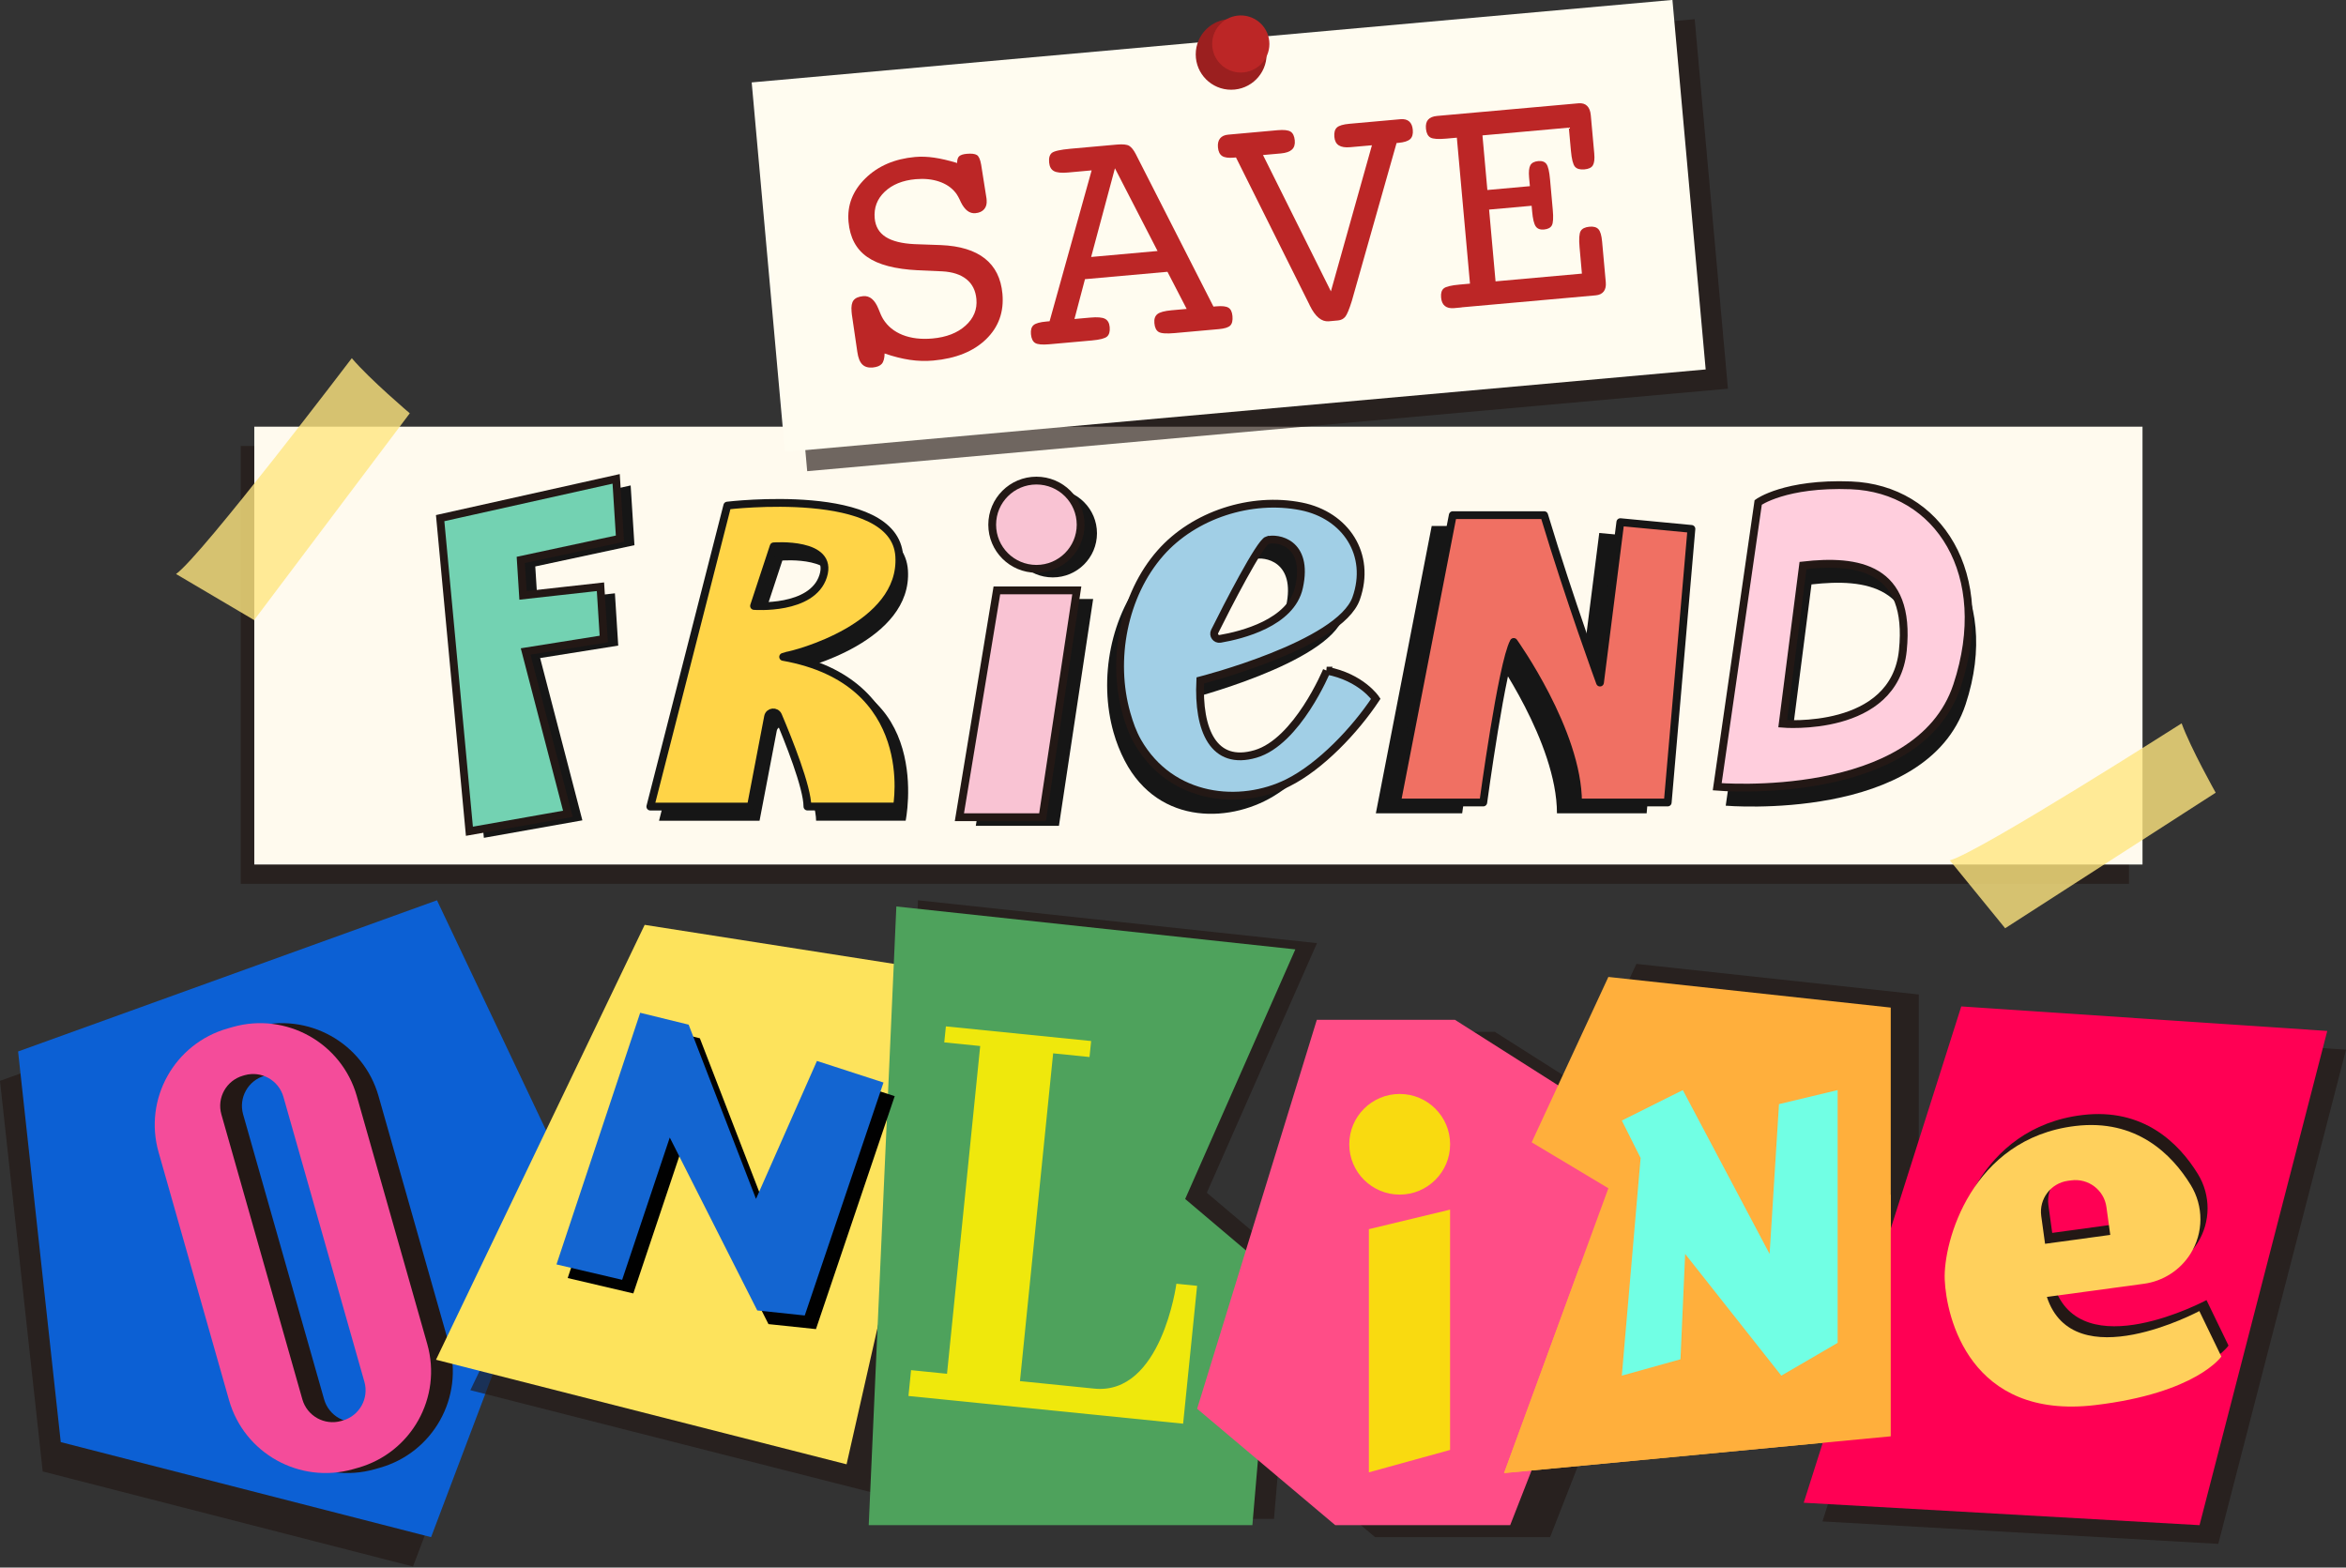 <svg width="642" height="429" viewBox="0 0 642 429" fill="none" xmlns="http://www.w3.org/2000/svg">
<rect x="0" y="0" width="642" height="429" fill="#333333" stroke="none"/>
<g clip-path="url(#clip0_191_576)">
<path d="M114.633 254.419L0 295.797L11.69 402.687L113.022 428.711L150.406 329.861L114.633 254.419Z" fill="#231815" fill-opacity="0.65"/>
<path d="M119.582 246.378L4.949 287.756L16.626 394.659L117.971 420.67L155.355 321.833L119.582 246.378Z" fill="#0C60D4"/>
<path d="M185.82 261.438L128.715 380.454L241.072 409.056L271.485 274.84L185.82 261.438Z" fill="#231815" fill-opacity="0.65"/>
<path d="M371.27 282.382L338.516 388.826L376.309 420.67H424.193L464.506 317.583L409.076 282.382H371.27Z" fill="#231815" fill-opacity="0.65"/>
<path d="M447.815 263.787L426.815 309.044L447.815 321.616L419.256 399.56L525.09 389.503V272.159L447.815 263.787Z" fill="#231815" fill-opacity="0.65"/>
<path d="M251.215 246.378L243.656 415.68H348.633L354.517 346.951L330.255 326.415L360.4 258.107L251.215 246.378Z" fill="#231815" fill-opacity="0.65"/>
<path d="M582.607 122.053H65.881V241.873H582.607V122.053Z" fill="#231815" fill-opacity="0.65"/>
<path d="M586.314 116.769H69.588V236.589H586.314V116.769Z" fill="#FFFAEE"/>
<path d="M122.871 367.818L103.585 299.944C99.441 285.382 84.26 276.92 69.654 281.055L68.273 281.451C53.68 285.586 45.2 300.736 49.344 315.311L68.631 383.185C72.775 397.748 87.956 406.21 102.562 402.074L103.943 401.679C118.536 397.544 127.015 382.394 122.871 367.818ZM99.748 388.75L99.313 388.877C94.747 390.167 90.002 387.525 88.698 382.968L66.533 304.973C65.241 300.417 67.889 295.682 72.455 294.38L72.89 294.252C77.456 292.963 82.201 295.605 83.505 300.161L105.669 378.156C106.961 382.713 104.314 387.448 99.748 388.75Z" fill="#231815"/>
<path d="M176.42 253.104L119.314 372.119L231.671 400.734L262.085 266.518L176.42 253.104Z" fill="#FDE35C"/>
<path d="M245.293 248.075L237.734 417.39H342.724L348.595 348.661L324.333 328.125L354.478 259.817L245.293 248.075Z" fill="#4EA25C"/>
<path d="M360.36 279.09L327.605 385.534L365.399 417.39H413.27L453.583 314.29L398.153 279.09H360.36Z" fill="#FF4D87"/>
<path d="M440.142 267.36L419.154 312.618L440.142 325.19L411.596 403.134L517.417 393.076V275.746L440.142 267.36Z" fill="#FFAF3C"/>
<path d="M541.846 280.558L498.732 416.369L607.048 422.508L642.002 287.258L541.846 280.558Z" fill="#231815" fill-opacity="0.65"/>
<path d="M536.715 275.427L493.602 411.251L601.917 417.39L636.871 282.14L536.715 275.427Z" fill="#FF0054"/>
<path d="M178.262 280.889L155.355 349.759L173.312 353.97L186.357 315.043L210.3 362.369L223.294 363.734L244.844 299.983L226.619 294.086L209.942 331.826L191.524 284.144L178.262 280.889Z" fill="#010101"/>
<path d="M116.922 367.818L97.635 299.944C93.492 285.382 78.31 276.92 63.705 281.055L62.323 281.451C47.73 285.586 39.251 300.736 43.395 315.311L62.681 383.185C66.825 397.748 82.007 406.21 96.612 402.074L97.994 401.679C112.587 397.544 121.066 382.394 116.922 367.818ZM93.799 388.75L93.364 388.877C88.798 390.167 84.053 387.525 82.748 382.968L60.584 304.973C59.292 300.417 61.94 295.682 66.506 294.38L66.94 294.252C71.506 292.963 76.251 295.605 77.556 300.161L99.72 378.156C101.012 382.713 98.365 387.448 93.799 388.75Z" fill="#F44C9A"/>
<path d="M321.928 351.316C321.928 351.316 317.874 381.87 299.444 380.02C281.014 378.156 279.121 377.965 279.121 377.965L288.202 288.266L298.152 289.274L298.6 284.897L258.85 280.889L258.402 285.267L268.238 286.262L259.157 375.961L249.322 374.966L248.605 382.036L323.77 389.618L327.594 351.89L321.928 351.316Z" fill="#EFE80C"/>
<path d="M383.036 326.925C390.658 326.925 396.836 320.76 396.836 313.154C396.836 305.548 390.658 299.383 383.036 299.383C375.415 299.383 369.236 305.548 369.236 313.154C369.236 320.76 375.415 326.925 383.036 326.925Z" fill="#F9DA10"/>
<path d="M374.607 336.383L396.823 331.035V396.803L374.607 402.929V336.383Z" fill="#F9DA10"/>
<path d="M603.824 355.796C603.824 355.796 569.42 374.251 562.104 351.928L588.655 348.329C593.899 347.614 598.567 344.615 601.381 340.148C605.013 334.379 605.026 327.079 601.458 321.271C596.316 312.912 586.596 303.122 569.842 305.152C541.462 308.585 533.711 336.906 534.146 347.206C534.581 357.506 541.027 385.585 575.265 381.539C603.031 378.259 609.848 368.24 609.848 368.24L603.824 355.796ZM560.557 329.784C559.917 325.113 563.191 320.799 567.872 320.161L568.755 320.046C573.436 319.408 577.759 322.675 578.398 327.347L579.447 334.966L561.605 337.404L560.557 329.784Z" fill="#231815"/>
<path d="M432.366 346.402L517.417 326.926V393.077L411.596 403.134L432.366 346.402Z" fill="#FFAF3C"/>
<path d="M443.824 376.472L448.966 316.907L443.824 306.658L460.515 298.324L484.265 343.16L486.836 302.165L502.887 298.324V367.499L487.475 376.472L461.154 343.16L459.875 371.992L443.824 376.472Z" fill="#71FFE4"/>
<path d="M175.191 277.163L152.285 346.032L170.255 350.244L183.287 311.304L207.229 358.629L220.224 360.008L241.774 296.256L223.562 290.347L206.884 328.1L188.454 280.417L175.191 277.163Z" fill="#1365D1"/>
<path d="M124.406 143.584L132.413 229.288L159.373 224.502L147.811 180.087L169.183 176.679L168.275 162.372L147.095 164.733L146.481 155.02L173.621 149.2L172.585 132.851L124.406 143.584Z" fill="#161616"/>
<path d="M216.694 183.648C216.694 183.648 217.525 183.354 217.563 183.354C219.763 183.073 249.704 175.441 248.463 156.067C247.171 135.901 201.41 142.244 201.41 142.244L180.346 224.617H207.856L212.563 200.023C212.831 198.619 214.75 198.414 215.313 199.729C218.177 206.481 223.332 219.346 223.332 224.604H247.836C247.836 224.604 255.907 185.779 216.694 183.648ZM208.726 169.698L214.097 153.399C214.097 153.399 230.647 152.11 227.642 161.555C224.636 170.987 208.726 169.71 208.726 169.71V169.698Z" fill="#161616"/>
<path d="M359.528 188.727C359.528 188.727 351.471 208.178 340.037 211.522C328.616 214.879 324.242 205.153 324.919 191.408C324.919 191.408 363.096 181.695 367.586 168.945C371.806 156.973 364.733 146.214 352.558 143.776C338.86 141.045 323.231 146.06 314.023 156.526C303.842 168.102 300.568 185.868 304.75 200.52C305.505 203.162 306.515 205.728 307.781 208.165C317.194 226.276 337.568 225.23 349.655 217.176C361.753 209.135 366.076 203.43 372.957 196.423C372.957 196.423 369.044 190.527 359.515 188.715L359.528 188.727ZM343.311 153.029C345.818 152.276 354.694 153.463 351.944 165.932C349.795 175.671 336.225 179.027 330.368 180.023C329.229 180.214 328.347 179.04 328.859 178.006C332.248 171.178 341.252 153.642 343.298 153.016L343.311 153.029Z" fill="#161616"/>
<path opacity="0.8" d="M96.267 98.033C96.267 98.033 55.225 152.085 48.178 157.088L69.549 169.698L112.139 113.106C112.139 113.106 101.203 103.828 96.279 98.033H96.267Z" fill="#FFE680"/>
<path opacity="0.8" d="M597.018 197.955C597.018 197.955 541.665 233.258 533.582 235.453L548.725 254.036L606.342 216.934C606.342 216.934 599.538 204.86 597.018 197.955Z" fill="#FFE680"/>
<path d="M277.29 163.916L267.033 225.996H289.786L299.148 163.916H277.29Z" fill="#161616"/>
<path d="M288.097 158.019C294.779 158.019 300.196 152.614 300.196 145.945C300.196 139.277 294.779 133.872 288.097 133.872C281.415 133.872 275.998 139.277 275.998 145.945C275.998 152.614 281.415 158.019 288.097 158.019Z" fill="#161616"/>
<path d="M391.797 143.942L376.514 222.575H400.136C400.136 222.575 405.252 184.618 408.475 178.645C408.475 178.645 426.073 203.175 426.073 222.575H450.617L457.101 147.707L437.648 145.856L432.085 189.761C432.085 189.761 423.925 167.579 416.801 143.942H391.797Z" fill="#161616"/>
<path d="M508.642 138.798C487.053 137.152 483.472 142.678 483.472 142.678L472.256 220.494C472.256 220.494 527.2 225.204 537.905 192.773C547.958 162.308 530.218 140.444 508.642 138.798ZM523.043 183.175C520.754 205.906 490.161 203.264 490.161 203.264L495.725 159.934C510.727 158.223 525.333 160.444 523.043 183.175Z" fill="#161616"/>
<path d="M601.865 358.795C601.865 358.795 567.461 377.25 560.145 354.928L586.696 351.329C591.94 350.614 596.608 347.615 599.422 343.148C603.054 337.379 603.067 330.078 599.499 324.271C594.357 315.911 584.637 306.122 567.883 308.151C539.503 311.585 531.752 339.906 532.187 350.206C532.622 360.505 539.068 388.584 573.306 384.538C601.072 381.258 607.889 371.239 607.889 371.239L601.865 358.795ZM558.598 332.771C557.958 328.1 561.232 323.786 565.913 323.148L566.796 323.033C571.477 322.395 575.8 325.662 576.439 330.333L577.488 337.953L559.646 340.391L558.598 332.771Z" fill="#FFD05C"/>
<path d="M463.764 5.253L211.799 27.826L220.896 128.95L472.861 106.376L463.764 5.253Z" fill="#231815" fill-opacity="0.65"/>
<path d="M457.672 -0.02L205.707 22.554L214.804 123.677L466.769 101.104L457.672 -0.02Z" fill="#FFFCF0"/>
<path d="M242.081 96.706C242.055 98.046 241.799 99.003 241.313 99.565C240.827 100.126 240.009 100.458 238.845 100.573C237.604 100.688 236.645 100.407 235.967 99.731C235.29 99.054 234.842 97.918 234.612 96.297L233.115 86.061L233.039 85.27C232.911 83.853 233.09 82.82 233.588 82.181C234.087 81.543 234.97 81.16 236.236 81.045C238.014 80.892 239.395 82.041 240.393 84.517C240.866 85.755 241.288 86.687 241.672 87.312C242.899 89.29 244.677 90.733 247.005 91.664C249.345 92.583 252.069 92.915 255.177 92.634C259.001 92.29 262.02 91.115 264.245 89.099C266.471 87.082 267.455 84.67 267.2 81.862C266.995 79.527 266.087 77.714 264.488 76.425C262.889 75.136 260.677 74.409 257.825 74.255L251.174 73.962C244.971 73.656 240.341 72.443 237.323 70.325C234.292 68.219 232.591 65.015 232.207 60.727C231.798 56.209 233.333 52.239 236.799 48.831C240.265 45.424 244.805 43.471 250.407 42.961C252.031 42.82 253.771 42.871 255.612 43.139C257.454 43.407 259.564 43.892 261.93 44.607C261.917 43.739 262.097 43.126 262.48 42.769C262.864 42.412 263.567 42.182 264.565 42.093C265.869 41.978 266.79 42.093 267.327 42.424C267.865 42.756 268.261 43.65 268.504 45.092L269.962 54.307L270.001 54.754C270.09 55.787 269.873 56.617 269.323 57.255C268.786 57.88 267.98 58.251 266.918 58.34C265.345 58.48 264.041 57.498 262.979 55.392C262.455 54.192 261.956 53.299 261.483 52.712C260.37 51.32 258.861 50.312 256.955 49.674C255.049 49.036 252.926 48.831 250.586 49.036C247.005 49.355 244.178 50.503 242.094 52.482C240.022 54.46 239.114 56.872 239.369 59.744C239.574 61.99 240.572 63.688 242.362 64.836C244.153 65.985 246.787 66.649 250.266 66.815L257.454 67.07C262.672 67.287 266.688 68.512 269.515 70.746C272.341 72.979 273.94 76.195 274.323 80.394C274.771 85.359 273.275 89.507 269.847 92.838C266.407 96.17 261.598 98.11 255.408 98.671C253.272 98.863 251.136 98.799 248.987 98.48C246.839 98.161 244.536 97.586 242.068 96.731L242.081 96.706Z" fill="#BC2626"/>
<path d="M298.753 46.623L292.268 47.21C290.465 47.376 289.173 47.236 288.406 46.815C287.639 46.394 287.204 45.602 287.101 44.453C286.986 43.241 287.229 42.373 287.83 41.863C288.432 41.352 290.145 40.956 292.985 40.701L305.646 39.565C307.271 39.425 308.396 39.54 309.01 39.91C309.624 40.293 310.225 41.033 310.801 42.143L332.07 83.904L332.824 83.84C334.423 83.7 335.536 83.815 336.175 84.21C336.815 84.606 337.173 85.372 337.275 86.52C337.377 87.733 337.173 88.588 336.661 89.099C336.137 89.609 335.114 89.928 333.566 90.069L321.48 91.153C319.229 91.358 317.758 91.256 317.08 90.847C316.402 90.451 316.006 89.635 315.904 88.422C315.801 87.299 316.083 86.482 316.735 85.959C317.387 85.436 318.679 85.091 320.61 84.912L324.741 84.542L319.485 74.383L296.911 76.399L294.033 87.299L298.344 86.916C300.3 86.737 301.656 86.852 302.398 87.248C303.152 87.644 303.574 88.397 303.677 89.52C303.779 90.732 303.536 91.6 302.948 92.111C302.347 92.621 300.978 92.979 298.817 93.17L287.127 94.217C285.234 94.383 283.955 94.268 283.29 93.872C282.625 93.476 282.241 92.659 282.126 91.447C282.024 90.298 282.267 89.469 282.843 88.971C283.431 88.473 284.607 88.141 286.385 87.988L287.229 87.912L298.74 46.61L298.753 46.623ZM298.599 70.324L316.773 68.691L305.109 46.049L298.599 70.324Z" fill="#BC2626"/>
<path d="M338.248 43.088L337.673 43.139C336.189 43.267 335.115 43.126 334.45 42.693C333.785 42.259 333.401 41.467 333.299 40.319C333.209 39.285 333.401 38.468 333.887 37.868C334.373 37.268 335.115 36.936 336.125 36.847L349.593 35.635C351.345 35.481 352.534 35.609 353.186 36.03C353.839 36.451 354.21 37.255 354.325 38.43C354.427 39.527 354.171 40.357 353.557 40.931C352.943 41.505 351.933 41.863 350.513 41.99L345.628 42.425L364.211 79.731L375.44 39.757L369.532 40.28C368.138 40.408 367.089 40.242 366.373 39.782C365.656 39.323 365.247 38.544 365.158 37.46C365.055 36.273 365.285 35.418 365.861 34.894C366.437 34.358 367.588 34.026 369.314 33.873L383.268 32.622C384.278 32.533 385.058 32.737 385.634 33.235C386.196 33.733 386.529 34.499 386.619 35.532C386.721 36.681 386.491 37.536 385.902 38.072C385.314 38.608 384.265 38.953 382.718 39.093L382.181 39.144L369.941 82.347C369.225 84.645 368.624 86.1 368.138 86.687C367.652 87.274 366.999 87.618 366.168 87.695L363.636 87.925C361.679 88.103 359.952 86.674 358.456 83.649L358.341 83.394L338.235 43.088H338.248Z" fill="#BC2626"/>
<path d="M399.981 84.134L397.897 84.326C396.835 84.415 396.004 84.223 395.403 83.738C394.802 83.253 394.456 82.488 394.367 81.415C394.264 80.229 394.507 79.399 395.109 78.914C395.71 78.429 397.142 78.084 399.431 77.88L402.271 77.625L398.677 37.677L395.838 37.932C393.612 38.136 392.154 38.034 391.451 37.638C390.747 37.243 390.338 36.438 390.223 35.226C390.121 34.128 390.325 33.299 390.824 32.737C391.323 32.176 392.141 31.831 393.267 31.729L395.262 31.55L431.955 28.27C432.966 28.181 433.759 28.411 434.321 28.972C434.897 29.534 435.23 30.389 435.332 31.538L436.278 42.003C436.419 43.548 436.278 44.62 435.895 45.258C435.511 45.896 434.731 46.253 433.58 46.355C432.365 46.458 431.495 46.215 430.983 45.602C430.472 44.99 430.101 43.548 429.896 41.276L429.321 34.932L405.686 37.051L407.028 51.997L418.667 50.95L418.45 48.602C418.309 47.006 418.424 45.883 418.795 45.219C419.166 44.556 419.895 44.186 420.956 44.084C421.992 43.994 422.747 44.262 423.195 44.888C423.655 45.513 423.987 46.93 424.179 49.112L424.921 57.357C425.126 59.578 425.036 61.007 424.678 61.671C424.32 62.335 423.604 62.705 422.542 62.807C421.481 62.909 420.713 62.616 420.253 61.939C419.792 61.263 419.46 59.91 419.281 57.868L419.14 56.311L407.502 57.357L409.267 76.999L432.902 74.881L432.262 67.695C432.058 65.423 432.16 63.93 432.557 63.241C432.953 62.552 433.772 62.156 434.974 62.041C436.099 61.939 436.918 62.169 437.429 62.73C437.941 63.292 438.273 64.415 438.427 66.1L439.437 77.268C439.527 78.327 439.335 79.169 438.862 79.782C438.376 80.394 437.647 80.739 436.675 80.828L399.981 84.109V84.134Z" fill="#BC2626"/>
<path d="M336.915 24.556C342.269 24.556 346.61 20.225 346.61 14.882C346.61 9.539 342.269 5.208 336.915 5.208C331.561 5.208 327.221 9.539 327.221 14.882C327.221 20.225 331.561 24.556 336.915 24.556Z" fill="#9B1F1F"/>
<path d="M339.552 19.847C343.875 19.847 347.379 16.349 347.379 12.036C347.379 7.722 343.875 4.225 339.552 4.225C335.229 4.225 331.725 7.722 331.725 12.036C331.725 16.349 335.229 19.847 339.552 19.847Z" fill="#BC2626"/>
<path d="M120.451 141.797L128.457 227.488L155.405 222.715L143.843 178.287L165.228 174.879L164.32 160.572L143.127 162.933L142.513 153.233L169.653 147.413L168.617 131.051L120.451 141.797Z" fill="#73D2B2" stroke="#231815" stroke-width="2.133" stroke-miterlimit="10"/>
<path d="M214.315 179.768C214.315 179.768 215.146 179.474 215.185 179.474C217.384 179.193 247.325 171.561 246.084 152.187C244.844 132.812 199.031 138.364 199.031 138.364L177.967 220.737H205.477L210.184 196.143C210.452 194.739 212.371 194.535 212.934 195.849C215.798 202.601 220.953 215.466 220.953 220.724H245.458C245.458 220.724 251.865 186.43 214.315 179.768ZM206.347 165.818L211.719 149.519C211.719 149.519 228.268 148.23 225.263 157.675C222.257 167.107 206.347 165.83 206.347 165.83V165.818Z" fill="#FFD447" stroke="#161616" stroke-width="2.133" stroke-linecap="round" stroke-linejoin="round"/>
<path d="M272.802 161.567L262.545 223.647H285.298L294.672 161.567H272.802Z" fill="#F9C3D3" stroke="#231815" stroke-width="2.133" stroke-miterlimit="10"/>
<path d="M283.622 155.671C290.304 155.671 295.721 150.265 295.721 143.597C295.721 136.929 290.304 131.523 283.622 131.523C276.94 131.523 271.523 136.929 271.523 143.597C271.523 150.265 276.94 155.671 283.622 155.671Z" fill="#F9C3D3" stroke="#231815" stroke-width="2.133" stroke-miterlimit="10"/>
<path d="M363.071 183.533C363.071 183.533 355.014 202.984 343.58 206.328C332.159 209.684 327.784 199.959 328.462 186.213C328.462 186.213 366.639 176.501 371.128 163.75C375.349 151.778 368.276 141.019 356.101 138.581C342.403 135.85 326.774 140.866 317.566 151.332C307.385 162.908 304.111 180.674 308.293 195.326C309.048 197.968 309.956 200.584 311.324 202.971C320.546 219.027 339.449 220.699 352.456 214.215C361.357 209.774 370.758 199.895 376.5 191.242C376.5 191.242 372.586 185.345 363.058 183.533H363.071ZM346.854 147.835C349.361 147.082 358.237 148.269 355.487 160.738C353.338 170.476 339.768 173.833 333.911 174.829C332.772 175.02 331.89 173.846 332.402 172.812C335.791 165.984 344.795 148.447 346.841 147.822L346.854 147.835Z" fill="#A1CFE6" stroke="#231815" stroke-width="2.133" stroke-miterlimit="10"/>
<path d="M397.565 140.98L382.281 219.614H405.904C405.904 219.614 411.02 181.656 414.243 175.683C414.243 175.683 431.841 200.214 431.841 219.614H456.384L462.869 144.746L443.416 142.895L437.852 186.8C437.852 186.8 429.692 164.618 422.569 140.98H397.565Z" fill="#F07063" stroke="#161616" stroke-width="2.133" stroke-linecap="round" stroke-linejoin="round"/>
<path d="M506.521 132.825C488.5 132.136 481.146 137.497 481.146 137.497L469.93 215.313C469.93 215.313 524.874 220.023 535.579 187.592C545.631 157.126 530.463 133.744 506.508 132.825H506.521ZM520.73 177.981C518.441 200.712 487.848 198.07 487.848 198.07L493.411 154.74C508.414 153.029 523.019 155.25 520.73 177.981Z" fill="#FFCEDD" stroke="#231815" stroke-width="2.133" stroke-miterlimit="10"/>
</g>
<defs>
<clipPath id="clip0_191_576">
<rect width="642" height="428.711" fill="white"/>
</clipPath>
</defs>
</svg>
